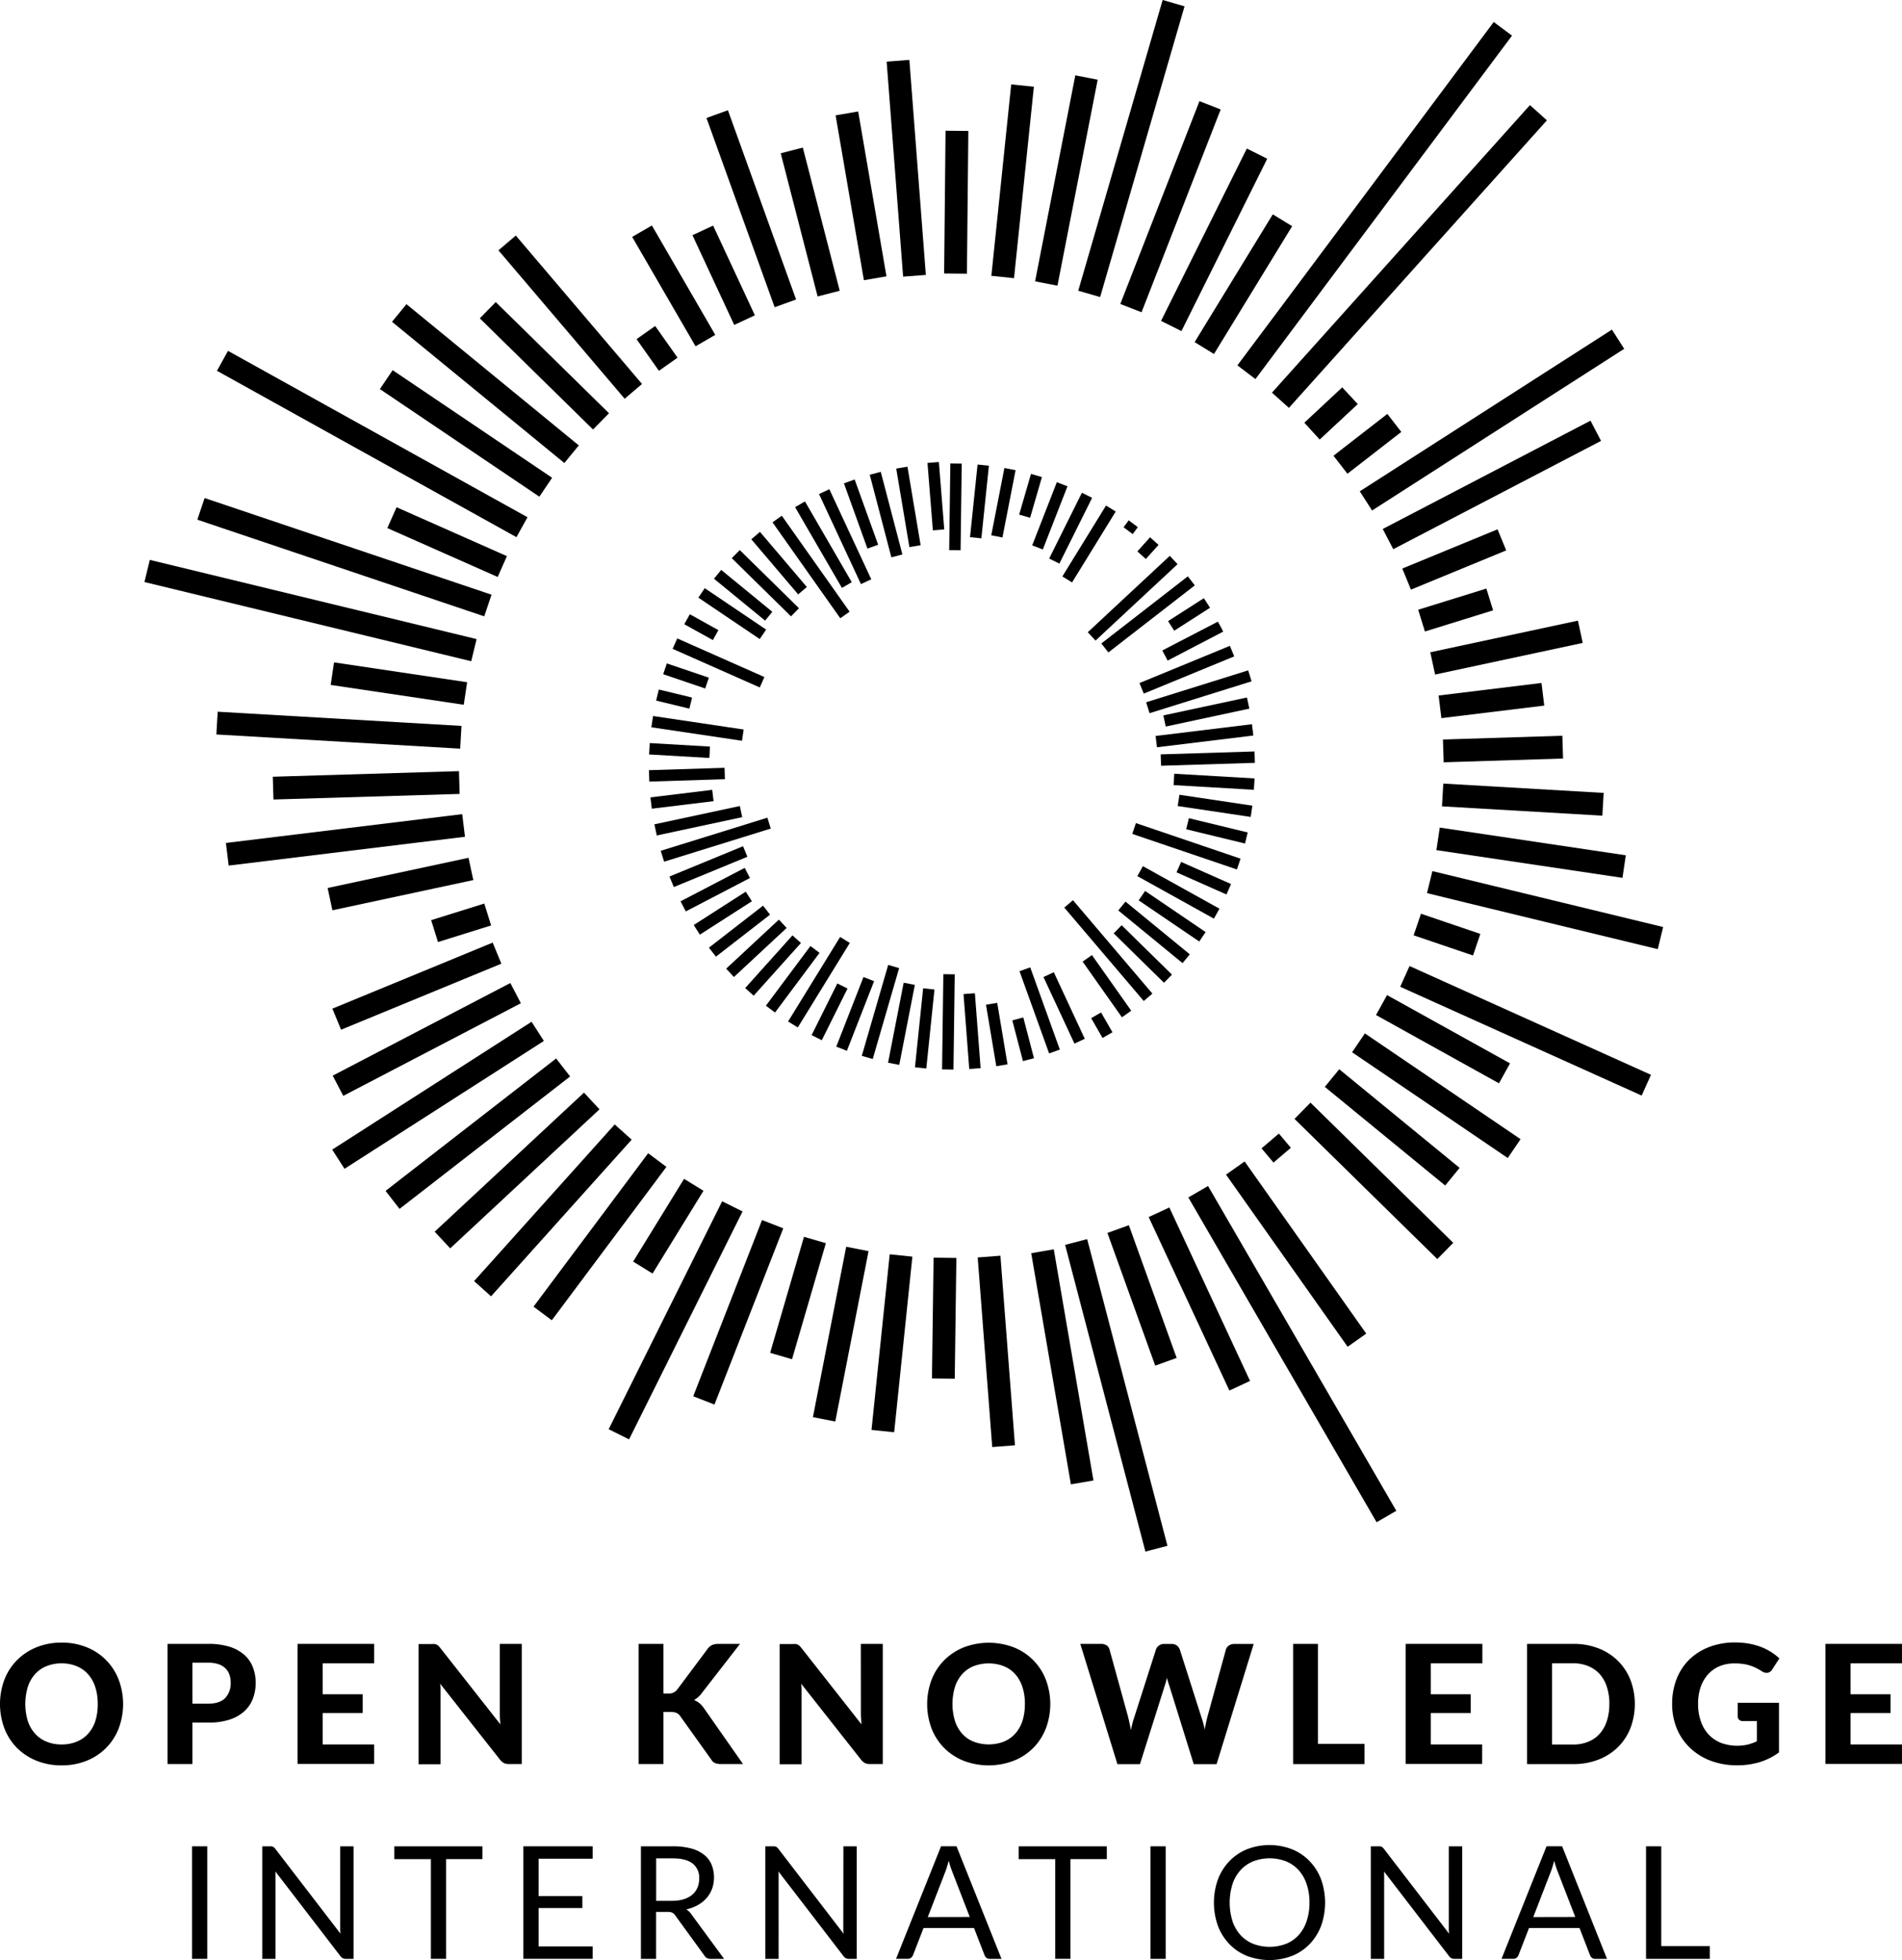 <svg xmlns="http://www.w3.org/2000/svg" viewBox="0 0 666.01 686.27"><title>Open Knowledge International</title><path d="M30.4,576.77a22.94,22.94,0,0,0-8.82-1.64,22.94,22.94,0,0,0-8.82,1.64,20.49,20.49,0,0,0-6.82,4.51,19.94,19.94,0,0,0-4.39,6.8,24.32,24.32,0,0,0,0,17.1A19.87,19.87,0,0,0,5.94,612a20.5,20.5,0,0,0,6.81,4.47,22.94,22.94,0,0,0,8.82,1.64,22.94,22.94,0,0,0,8.82-1.64,19.78,19.78,0,0,0,11.18-11.32,24.26,24.26,0,0,0,0-17A19.84,19.84,0,0,0,30.4,576.77Zm3,25.78A12.35,12.35,0,0,1,30.88,607a10.9,10.9,0,0,1-4,2.8,13.7,13.7,0,0,1-5.29,1,13.8,13.8,0,0,1-5.31-1,10.79,10.79,0,0,1-4-2.8,12.41,12.41,0,0,1-2.55-4.44,20.75,20.75,0,0,1,0-11.89,12.44,12.44,0,0,1,2.51-4.47,10.81,10.81,0,0,1,4-2.81,13.8,13.8,0,0,1,5.31-1,13.7,13.7,0,0,1,5.29,1,10.81,10.81,0,0,1,4,2.81,12.44,12.44,0,0,1,2.51,4.47,18.65,18.65,0,0,1,.87,5.93A19.06,19.06,0,0,1,33.39,602.55Z"/><path d="M85.53,579.4a14.11,14.11,0,0,0-5.18-2.83,24.49,24.49,0,0,0-7.47-1H58.67v42.08h8.7V603.13h5.56a23.41,23.41,0,0,0,7.34-1,14.41,14.41,0,0,0,5.19-2.88,11.6,11.6,0,0,0,3.07-4.44,15.29,15.29,0,0,0,1-5.68,14.79,14.79,0,0,0-1-5.42A11.09,11.09,0,0,0,85.53,579.4Zm-6.65,15.11q-1.91,2-6,2H67.37V582.16h5.52a11,11,0,0,1,3.51.49,6.47,6.47,0,0,1,2.45,1.41,5.6,5.6,0,0,1,1.45,2.2,8.22,8.22,0,0,1,.48,2.86A7.46,7.46,0,0,1,78.88,594.51Z"/><polygon points="104.2 617.61 131 617.61 131 610.79 113 610.79 113 599.79 127 599.79 127 593.21 113 593.21 113 582.39 131 582.39 131 575.57 104.2 575.57 104.2 617.61"/><path d="M175,599.62c0,.63,0,1.3.06,2s.09,1.42.17,2.15l-21.11-26.83a6,6,0,0,0-.64-.7,2.55,2.55,0,0,0-.61-.42,1.93,1.93,0,0,0-.71-.2,8.54,8.54,0,0,0-1,0h-4.58v42.1h7.68V593.34c0-.54,0-1.14,0-1.81s-.07-1.33-.13-2l21,26.65a4.27,4.27,0,0,0,1.36,1.14,3.87,3.87,0,0,0,1.71.33h4.5V575.57H175Z"/><path d="M244.86,596.29a7.11,7.11,0,0,0-1.83-1.06,8.54,8.54,0,0,0,2.7-2.41l13.4-17.25h-7.54a5.53,5.53,0,0,0-2.2.39,4.24,4.24,0,0,0-1.65,1.41L237.1,591.61a3.53,3.53,0,0,1-3.1,1.33h-1.68V575.57h-8.7v42.08h8.7V599.41h2.44a5.48,5.48,0,0,1,2.12.33,3.14,3.14,0,0,1,1.3,1.12L249,616a5,5,0,0,0,.51.7,2.52,2.52,0,0,0,.7.51,3.86,3.86,0,0,0,.94.32,5.59,5.59,0,0,0,1.29.12h7.74L246.43,598A8.34,8.34,0,0,0,244.86,596.29Z"/><path d="M301.45,599.62c0,.63,0,1.3.06,2s.09,1.42.17,2.15l-21.11-26.83a6,6,0,0,0-.64-.7,2.55,2.55,0,0,0-.61-.42,1.93,1.93,0,0,0-.71-.2,8.54,8.54,0,0,0-1,0H273v42.1h7.68V593.34c0-.54,0-1.14,0-1.81s-.07-1.33-.13-2l21,26.65a4.27,4.27,0,0,0,1.36,1.14,3.87,3.87,0,0,0,1.71.33h4.5V575.57h-7.69Z"/><path d="M366.23,605.15a24.19,24.19,0,0,0,0-17,19.84,19.84,0,0,0-11.18-11.34,24.58,24.58,0,0,0-17.63,0,20.49,20.49,0,0,0-6.82,4.51,19.94,19.94,0,0,0-4.39,6.8,24.32,24.32,0,0,0,0,17.1A19.87,19.87,0,0,0,330.6,612a20.36,20.36,0,0,0,6.77,4.48,24.58,24.58,0,0,0,17.63,0A19.76,19.76,0,0,0,366.23,605.15Zm-7.36-8.55a19.11,19.11,0,0,1-.86,6A12.35,12.35,0,0,1,355.5,607a10.9,10.9,0,0,1-4,2.8,14.89,14.89,0,0,1-10.6,0,10.79,10.79,0,0,1-4-2.8,12.35,12.35,0,0,1-2.51-4.45,20.75,20.75,0,0,1,0-11.89,12.44,12.44,0,0,1,2.51-4.47,10.81,10.81,0,0,1,4-2.81,14.89,14.89,0,0,1,10.6,0,10.81,10.81,0,0,1,4,2.81,12.44,12.44,0,0,1,2.51,4.47,18.65,18.65,0,0,1,.87,5.93Z"/><path d="M439,575.6h-6.84a3.1,3.1,0,0,0-1.88.58,2.43,2.43,0,0,0-1,1.33l-6.52,23.72c-.15.6-.31,1.27-.46,2s-.31,1.51-.46,2.32c-.16-.83-.34-1.61-.54-2.32s-.41-1.38-.62-2l-7.57-23.72a3.27,3.27,0,0,0-1.06-1.38,3,3,0,0,0-1.84-.54h-2.55a3,3,0,0,0-1.87.59,2.78,2.78,0,0,0-1,1.32l-7.6,23.72c-.23.66-.45,1.37-.64,2.13s-.38,1.57-.55,2.42c-.15-.84-.31-1.64-.48-2.41l-.48-2.15-6.55-23.73a2.4,2.4,0,0,0-1-1.39,3.37,3.37,0,0,0-1.9-.52h-7.31l13,42.11h7.89l8.7-27.52c.13-.39.26-.81.39-1.28l.39-1.45c.11.5.23,1,.36,1.45a12,12,0,0,0,.42,1.28L418,617.68h8Z"/><polygon points="461.5 610.57 461.5 575.57 452.8 575.57 452.8 617.66 477.8 617.66 477.8 610.58 461.53 610.58 461.5 610.57"/><polygon points="492.2 575.57 492.2 617.61 519 617.61 519 610.79 501 610.79 501 599.79 515 599.79 515 593.21 501 593.21 501 582.39 519.07 582.39 519.07 575.57 519 575.57 492.2 575.57"/><path d="M566.53,581.5a20,20,0,0,0-6.8-4.36,23.73,23.73,0,0,0-8.82-1.57H534.73v42.09h16.18a23.73,23.73,0,0,0,8.82-1.57,19.93,19.93,0,0,0,6.8-4.35,19.25,19.25,0,0,0,4.38-6.66,23.86,23.86,0,0,0,0-16.92A19.54,19.54,0,0,0,566.53,581.5Zm-3,15.1a18.93,18.93,0,0,1-.86,5.93,12.67,12.67,0,0,1-2.49,4.48,10.7,10.7,0,0,1-4,2.81,13.7,13.7,0,0,1-5.29,1h-7.42V582.37h7.42a13.7,13.7,0,0,1,5.29,1,10.81,10.81,0,0,1,4,2.81,12.39,12.39,0,0,1,2.49,4.47,18.73,18.73,0,0,1,.87,6Z"/><path d="M598.07,586.28a11.29,11.29,0,0,1,4-2.87,13.41,13.41,0,0,1,5.31-1,21,21,0,0,1,3.07.2,14.9,14.9,0,0,1,2.46.58,16.46,16.46,0,0,1,2.13.88,22.75,22.75,0,0,1,2,1.15,2.78,2.78,0,0,0,2,.46,2.34,2.34,0,0,0,1.51-1.13l2.52-3.89a19.89,19.89,0,0,0-6.41-4,24,24,0,0,0-4.18-1.16,26.55,26.55,0,0,0-4.87-.42,24.69,24.69,0,0,0-9.12,1.59,20.29,20.29,0,0,0-7,4.44,19.5,19.5,0,0,0-4.42,6.79,23.58,23.58,0,0,0-1.55,8.67,22.48,22.48,0,0,0,1.62,8.61A19.7,19.7,0,0,0,591.8,612a21.15,21.15,0,0,0,7.18,4.48,26,26,0,0,0,9.4,1.61,26.74,26.74,0,0,0,7.7-1.09,22.31,22.31,0,0,0,6.86-3.43V596.2H608.5V601a1.53,1.53,0,0,0,.48,1.15,1.82,1.82,0,0,0,1.32.45h4.9v7.08a19.07,19.07,0,0,1-3.2,1.15,16.51,16.51,0,0,1-9.31-.57,12,12,0,0,1-4.31-2.87,13,13,0,0,1-2.78-4.63,18.26,18.26,0,0,1-1-6.22,17.76,17.76,0,0,1,.9-5.83A12.89,12.89,0,0,1,598.07,586.28Z"/><polygon points="666 582.39 666 575.57 639.2 575.57 639.2 617.61 666 617.61 666 610.79 648 610.79 648 599.79 662 599.79 662 593.21 648 593.21 648 582.39 666 582.39"/><rect x="67.25" y="646.45" width="5.33" height="39.41"/><path d="M119.13,674.36c0,.42,0,.86,0,1.31s.06.92.11,1.39l-22.82-29.7a2.72,2.72,0,0,0-.78-.73,2.42,2.42,0,0,0-1.06-.18H91.83v39.42h4.65V657.79c0-.37,0-.77,0-1.21s0-.89-.08-1.35l22.8,29.67a2.6,2.6,0,0,0,.84.74,2.27,2.27,0,0,0,1.06.22h2.7V646.45h-4.67Z"/><polygon points="138.08 650.94 150.88 650.94 150.88 685.85 156.21 685.85 156.21 650.93 168.94 650.93 168.94 646.46 138.08 646.46 138.08 650.94"/><polygon points="183.24 685.85 207.52 685.85 207.52 681.51 188.6 681.51 188.6 668.06 203.92 668.06 203.92 663.88 188.6 663.88 188.6 650.79 207.52 650.79 207.52 646.45 183.24 646.45 183.24 685.85"/><path d="M240.31,668.54a14.92,14.92,0,0,0,4.08-1.54,11.5,11.5,0,0,0,3.05-2.46,10.4,10.4,0,0,0,1.91-3.26,11.31,11.31,0,0,0,.66-3.91,11.64,11.64,0,0,0-.85-4.52,8.75,8.75,0,0,0-2.63-3.45,12.41,12.41,0,0,0-4.5-2.19,24.25,24.25,0,0,0-6.46-.76H224.43v39.42h5.31V669.42h4.06a3.72,3.72,0,0,1,1.65.29,2.93,2.93,0,0,1,1,.95l10.23,14.08a2.33,2.33,0,0,0,2.15,1.13h4.73l-11.49-15.65A5.76,5.76,0,0,0,240.31,668.54Zm-5-3h-5.55V650.67h5.83c3.07,0,5.37.6,6.92,1.79a6.29,6.29,0,0,1,2.32,5.31,8,8,0,0,1-.61,3.16,6.65,6.65,0,0,1-1.8,2.46,8.35,8.35,0,0,1-3,1.59A13.6,13.6,0,0,1,235.32,665.54Z"/><path d="M295.29,674.36c0,.42,0,.86,0,1.31s.06.92.11,1.39l-22.82-29.7a2.72,2.72,0,0,0-.78-.73,2.35,2.35,0,0,0-1.05-.18H268v39.42h4.64V657.79c0-.37,0-.77,0-1.21s0-.89-.08-1.35l22.8,29.67a2.6,2.6,0,0,0,.84.74,2.27,2.27,0,0,0,1.06.22H300V646.45h-4.67Z"/><path d="M329.52,646.44l-15.76,39.41h4.12a1.77,1.77,0,0,0,1.15-.38,2.14,2.14,0,0,0,.66-.88l3.69-9.52h17.69l3.69,9.52a2.14,2.14,0,0,0,.66.91,1.77,1.77,0,0,0,1.15.36h4.12l-15.75-39.42Zm-4.65,24.79,6.19-16c.18-.47.37-1,.56-1.66s.39-1.33.59-2.08a30.17,30.17,0,0,0,1.18,3.71l6.19,16Z"/><polygon points="387.56 646.45 387.56 646.46 387.57 646.46 387.56 646.45"/><polygon points="356.71 650.94 369.5 650.94 369.5 685.85 374.83 685.85 374.83 650.93 387.56 650.93 387.56 646.46 356.71 646.46 356.71 650.94"/><rect x="402.86" y="646.45" width="5.33" height="39.41"/><path d="M458.6,651.67a17.7,17.7,0,0,0-6.15-4.17,21.89,21.89,0,0,0-15.85,0,17.86,17.86,0,0,0-6.13,4.17,18.71,18.71,0,0,0-4,6.38,24.24,24.24,0,0,0,0,16.25,18.76,18.76,0,0,0,4,6.37,17.64,17.64,0,0,0,6.13,4.14,22.1,22.1,0,0,0,15.85,0,17.63,17.63,0,0,0,6.15-4.14,18.76,18.76,0,0,0,4-6.37,24.28,24.28,0,0,0,0-16.25A18.71,18.71,0,0,0,458.6,651.67Zm-1.07,21a13.71,13.71,0,0,1-2.8,4.87,12,12,0,0,1-4.4,3.05,16.22,16.22,0,0,1-11.52,0,12.19,12.19,0,0,1-4.41-3.05,13.61,13.61,0,0,1-2.82-4.87,21.83,21.83,0,0,1,0-13,13.57,13.57,0,0,1,2.82-4.88,12.32,12.32,0,0,1,4.41-3.07,16,16,0,0,1,11.52,0,12.08,12.08,0,0,1,4.4,3.07,13.84,13.84,0,0,1,2.8,4.88,20,20,0,0,1,1,6.52h0A20.12,20.12,0,0,1,457.53,672.65Z"/><path d="M507.32,674.36c0,.42,0,.86,0,1.31s.06.92.11,1.39l-22.82-29.7a2.72,2.72,0,0,0-.78-.73,2.49,2.49,0,0,0-1.08-.18H480v39.42h4.68V657.79c0-.37,0-.77,0-1.21s0-.89-.08-1.35l22.8,29.67a2.6,2.6,0,0,0,.84.74,2.27,2.27,0,0,0,1.06.22H512V646.45h-4.68Z"/><path d="M541.54,646.44l-15.76,39.41h4.12a1.77,1.77,0,0,0,1.15-.38,2.14,2.14,0,0,0,.66-.88l3.69-9.52h17.69l3.69,9.52a2.14,2.14,0,0,0,.66.91,1.77,1.77,0,0,0,1.15.36h4.12L547,646.44Zm-4.65,24.79,6.19-16c.18-.47.37-1,.56-1.66s.39-1.33.59-2.08a30.17,30.17,0,0,0,1.18,3.71l6.19,16Z"/><polygon points="581.71 681.37 581.71 646.45 576.38 646.45 576.38 685.86 598.71 685.86 598.71 681.38 581.71 681.38 581.71 681.37"/><path d="M439.61,132.73,529.45,12.48l-6.4-4.78s-88.64,118.85-89.76,120.22Z"/><rect x="411.09" y="95.25" width="52.64" height="7.98" transform="matrix(0.52, -0.85, 0.85, 0.52, 123.58, 419.69)"/><rect x="391.44" y="79.98" width="67.41" height="7.98" transform="translate(160.54 427.16) rotate(-63.54)"/><rect x="371.75" y="68.38" width="76.23" height="7.98" transform="translate(193.43 427.88) rotate(-68.68)"/><rect x="343.18" y="48.02" width="106" height="7.98" transform="translate(235.76 417.97) rotate(-73.81)"/><rect x="336.67" y="59.22" width="73.48" height="7.98" transform="translate(239.8 417.58) rotate(-78.95)"/><rect x="320.88" y="59.48" width="67.39" height="7.98" transform="translate(254.88 409.61) rotate(-84.08)"/><rect x="309.86" y="66.81" width="49.98" height="7.98" transform="translate(260.71 404.93) rotate(-89.43)"/><rect x="313.34" y="21.16" width="7.98" height="75.51" transform="translate(-3.57 24.41) rotate(-4.38)"/><rect x="297.49" y="39.27" width="8.02" height="58.57" transform="translate(-7.25 52.01) rotate(-9.74)"/><rect x="279.23" y="50.78" width="7.98" height="51.68" transform="matrix(0.97, -0.25, 0.25, 0.97, -10.17, 74.22)"/><rect x="259.08" y="37.87" width="7.98" height="70.43" transform="translate(-9.2 93.48) rotate(-19.81)"/><rect x="249.41" y="79.05" width="7.98" height="34.65" transform="translate(-17 115.93) rotate(-24.96)"/><rect x="231.92" y="77.96" width="7.98" height="44.27" transform="translate(-18.39 131.77) rotate(-30.09)"/><rect x="226.09" y="115.2" width="7.98" height="13.58" transform="translate(-28.23 155.11) rotate(-35.24)"/><rect x="195.69" y="76.93" width="7.98" height="68.22" transform="translate(-24.37 155.82) rotate(-40.38)"/><rect x="186.64" y="100.29" width="7.98" height="55.57" transform="translate(-34.31 174.39) rotate(-45.53)"/><rect x="165.98" y="95.3" width="7.98" height="78.02" transform="translate(-41.64 180.66) rotate(-50.67)"/><rect x="159.07" y="118.87" width="7.98" height="67.28" transform="matrix(0.56, -0.83, 0.83, 0.56, -54.72, 201.69)"/><rect x="126.35" y="95.48" width="7.98" height="119.96" transform="translate(-68.85 193.92) rotate(-60.95)"/><rect x="152.58" y="168.69" width="7.98" height="42.26" transform="translate(-80.41 256.05) rotate(-66.1)"/><rect x="116.2" y="142.91" width="7.98" height="105.75" transform="matrix(0.32, -0.95, 0.95, 0.32, -103.85, 246.62)"/><rect x="104.74" y="154.9" width="7.98" height="117.74" transform="translate(-124.63 269.11) rotate(-76.38)"/><rect x="135.69" y="215.78" width="7.98" height="47.12" transform="translate(-117.64 342.2) rotate(-81.52)"/><rect x="114.69" y="212.9" width="7.98" height="85.52" transform="translate(-143.44 359.29) rotate(-86.67)"/><rect x="95.62" y="270.98" width="65.22" height="7.98" transform="translate(-8.19 3.97) rotate(-1.72)"/><rect x="79.28" y="290.07" width="83.36" height="7.98" transform="translate(-34.69 16.8) rotate(-6.95)"/><rect x="115" y="305.54" width="50.46" height="7.98" transform="translate(-61.77 36.27) rotate(-12.1)"/><rect x="151.74" y="319.07" width="19.49" height="8.03" transform="translate(-89.01 62.87) rotate(-17.35)"/><rect x="115.63" y="341.29" width="60.7" height="7.98" transform="translate(-120.52 81.64) rotate(-22.39)"/><rect x="114.38" y="359.95" width="70.14" height="7.98" transform="translate(-151.34 110.34) rotate(-27.54)"/><rect x="111.92" y="379.5" width="82.93" height="7.98" transform="translate(-182.74 143.47) rotate(-32.67)"/><rect x="129.51" y="392.94" width="75.61" height="7.98" transform="translate(-208.24 185.98) rotate(-37.82)"/><rect x="145.35" y="405.84" width="71.44" height="7.98" transform="translate(-230.74 233.3) rotate(-42.96)"/><rect x="156.74" y="419.8" width="73.71" height="7.98" transform="translate(-251.1 284.79) rotate(-48.09)"/><rect x="176.57" y="429.04" width="67.05" height="7.98" transform="translate(-262.55 342.11) rotate(-53.23)"/><rect x="217" y="425.34" width="34.02" height="7.98" transform="translate(-254.27 403.59) rotate(-58.39)"/><rect x="191.99" y="458.3" width="89.15" height="7.98" transform="translate(-282.7 468) rotate(-63.53)"/><rect x="225.39" y="455.49" width="66.24" height="7.98" transform="translate(-263.53 533.15) rotate(-68.67)"/><rect x="258.27" y="450.48" width="42.32" height="7.98" transform="translate(-235.1 595.48) rotate(-73.74)"/><rect x="264" y="463.14" width="60.79" height="7.98" transform="translate(-220.5 666.53) rotate(-78.95)"/><rect x="281.41" y="466.33" width="61.82" height="7.98" transform="translate(-187.7 732.47) rotate(-84.08)"/><rect x="309.47" y="457.55" width="42.29" height="7.98" transform="translate(-135.33 785.92) rotate(-89.23)"/><rect x="344.89" y="439.87" width="7.98" height="66.57" transform="translate(-35.12 28.03) rotate(-4.38)"/><rect x="364.48" y="437.51" width="7.98" height="81.75" transform="matrix(0.99, -0.17, 0.17, 0.99, -74.12, 67.61)"/><rect x="386.89" y="433.05" width="7.98" height="111" transform="translate(-110.98 114.92) rotate(-14.67)"/><rect x="395.91" y="428.87" width="7.98" height="49.39" transform="translate(-130.05 162.37) rotate(-19.81)"/><rect x="415.98" y="421.33" width="7.98" height="66.99" transform="translate(-152.66 219.6) rotate(-24.95)"/><rect x="448.54" y="408.4" width="7.98" height="131.45" transform="translate(-176.76 290.88) rotate(-30.1)"/><rect x="449.87" y="402.2" width="7.98" height="73.8" transform="translate(-170.19 342.35) rotate(-35.24)"/><polygon points="447.82 396.9 441.74 402.07 445.93 407.05 452.01 401.88 447.82 396.9"/><rect x="477.09" y="378.43" width="7.98" height="70.06" transform="translate(-150.98 467.12) rotate(-45.53)"/><rect x="483.51" y="367.49" width="7.98" height="54.49" transform="translate(-126.8 521.64) rotate(-50.67)"/><rect x="498.96" y="350.69" width="7.98" height="65.9" transform="translate(-97.02 584.09) rotate(-55.81)"/><rect x="501.3" y="339.23" width="7.98" height="49.25" transform="translate(-58.1 629) rotate(-60.96)"/><rect x="529.15" y="310.46" width="7.98" height="92.91" transform="matrix(0.41, -0.91, 0.91, 0.41, -9.17, 699.74)"/><rect x="502.7" y="316.26" width="7.98" height="21.96" transform="translate(33.94 701.85) rotate(-71.25)"/><path d="M582.37,324.58,501.57,305l-1.89,7.71c2.31.62,80.81,19.62,80.81,19.62Z"/><rect x="532.15" y="265.62" width="7.98" height="65.87" transform="translate(161.87 784.88) rotate(-81.53)"/><rect x="529.25" y="251.85" width="7.98" height="56.25" transform="translate(222.76 796.05) rotate(-86.67)"/><rect x="505.38" y="258.27" width="41.83" height="7.98" transform="translate(-8.02 16.75) rotate(-1.81)"/><rect x="504.1" y="241.29" width="36.29" height="7.98" transform="translate(-25.84 65) rotate(-6.95)"/><rect x="501.09" y="222.75" width="52.87" height="7.98" transform="translate(-35.79 115.52) rotate(-12.09)"/><rect x="497.21" y="209.6" width="25" height="7.98" transform="translate(-40.41 160.76) rotate(-17.25)"/><rect x="491.19" y="191.9" width="36.07" height="7.98" transform="translate(-36.23 208.64) rotate(-22.38)"/><rect x="481.39" y="165.8" width="82.04" height="7.98" transform="translate(-19.33 260.69) rotate(-27.53)"/><rect x="470" y="143.09" width="104.88" height="7.98" transform="translate(3.26 305.28) rotate(-32.67)"/><rect x="466.87" y="151.41" width="23.88" height="7.98" transform="translate(5.29 326.24) rotate(-37.82)"/><path d="M456.73,148l5.38,5.9h0l13.33-12.41L470,135.63S458,146.82,456.73,148Z"/><rect x="425.89" y="85.81" width="135.27" height="7.98" transform="translate(97.1 397.17) rotate(-48.1)"/><rect x="394.42" y="182.61" width="3.02" height="3.99" transform="translate(11.01 391.18) rotate(-53.22)"/><rect x="366.77" y="188.47" width="29.15" height="3.99" transform="translate(19.22 415.34) rotate(-58.38)"/><rect x="362.04" y="182.94" width="25.72" height="3.99" transform="translate(42.29 438.16) rotate(-63.54)"/><rect x="355.74" y="178.62" width="23.74" height="3.99" transform="translate(65.75 457.45) rotate(-68.69)"/><rect x="353.45" y="171.62" width="14.84" height="3.99" transform="translate(93.51 471.76) rotate(-73.81)"/><rect x="339.36" y="174.03" width="24.01" height="3.99" transform="translate(111.31 487.18) rotate(-78.96)"/><rect x="330.19" y="173.57" width="25.56" height="3.99" transform="translate(132.97 498.6) rotate(-84.08)"/><rect x="319.4" y="175.48" width="30.34" height="3.99" transform="translate(152.67 509.66) rotate(-89.24)"/><rect x="325.72" y="161.86" width="4" height="23.68" transform="translate(-12.81 26.69) rotate(-4.57)"/><rect x="316.1" y="163.55" width="3.99" height="27.87" transform="translate(-24.97 55.05) rotate(-9.52)"/><rect x="308.28" y="165.23" width="3.99" height="29.89" transform="translate(-35.52 84.45) rotate(-14.67)"/><rect x="299.51" y="167.84" width="3.99" height="24.28" transform="translate(-43.15 112.83) rotate(-19.81)"/><rect x="293.94" y="170.51" width="3.99" height="34.79" transform="translate(-51.65 142.43) rotate(-24.96)"/><rect x="286.34" y="174.36" width="3.99" height="32.69" transform="translate(-56.76 170.32) rotate(-30.1)"/><rect x="282" y="177.95" width="3.99" height="41.14" transform="translate(-62.5 200.25) rotate(-35.24)"/><rect x="270.81" y="184.51" width="3.99" height="25.33" transform="translate(-62.75 223.71) rotate(-40.38)"/><rect x="266.01" y="189.67" width="3.99" height="29.07" transform="translate(-65.47 252.34) rotate(-45.52)"/><rect x="258.23" y="196.85" width="3.99" height="23.15" transform="translate(-65.92 277.61) rotate(-50.67)"/><rect x="254.4" y="201.88" width="4" height="25.92" transform="translate(-65.1 307.22) rotate(-55.99)"/><rect x="243.58" y="213.87" width="3.99" height="11.45" transform="translate(-65.61 327.7) rotate(-60.96)"/><rect x="249.6" y="215.42" width="3.99" height="33.38" transform="translate(-62.54 368.1) rotate(-66.1)"/><rect x="238.22" y="228.92" width="3.99" height="15.53" transform="translate(-61.12 388.06) rotate(-71.25)"/><path d="M229.76,245.3l11.64,2.82.94-3.88s-10.39-2.5-11.65-2.82Z"/><rect x="242.25" y="239" width="3.99" height="32.08" transform="translate(-43.99 459.05) rotate(-81.53)"/><rect x="235.96" y="252.22" width="3.99" height="21.13" transform="translate(-38.21 485.07) rotate(-86.67)"/><rect x="227.29" y="269.25" width="26.49" height="3.99" transform="translate(-8.4 7.69) rotate(-1.8)"/><rect x="227.92" y="277.86" width="21.79" height="3.99" transform="translate(-32.11 30.95) rotate(-6.95)"/><rect x="229.22" y="285.37" width="30.59" height="3.99" transform="translate(-54.76 57.59) rotate(-12.09)"/><rect x="231.08" y="292" width="39.1" height="3.99" transform="translate(-75.91 87.55) rotate(-17.25)"/><rect x="234.14" y="301.44" width="27.86" height="3.99" transform="translate(-96.85 117.31) rotate(-22.38)"/><rect x="237.79" y="309.5" width="25.33" height="3.99" transform="translate(-115.59 150.97) rotate(-27.52)"/><rect x="242.28" y="317.73" width="21.64" height="3.99" transform="translate(-132.57 187.27) rotate(-32.68)"/><rect x="246.95" y="324.04" width="23.99" height="3.99" transform="translate(-145.51 227.19) rotate(-37.81)"/><rect x="252.26" y="330.04" width="25.22" height="3.99" transform="translate(-155.23 269.4) rotate(-42.94)"/><rect x="258.31" y="336.07" width="24.79" height="3.99" transform="translate(-161.71 313.78) rotate(-48.1)"/><rect x="264.55" y="340.88" width="26.07" height="3.99" transform="translate(-163.23 360.22) rotate(-53.26)"/><rect x="269.39" y="341.9" width="34.75" height="3.99" transform="translate(-156.42 407.8) rotate(-58.38)"/><rect x="280.38" y="352.28" width="20.21" height="3.99" transform="translate(-156.13 456.4) rotate(-63.53)"/><rect x="286.37" y="353.02" width="26.17" height="3.99" transform="translate(-140.22 504.66) rotate(-68.65)"/><rect x="291.73" y="352.32" width="33.15" height="3.99" transform="translate(-117.92 551.61) rotate(-73.81)"/><rect x="301.39" y="356.46" width="28.54" height="3.99" transform="translate(-96.61 599.64) rotate(-78.96)"/><rect x="309.9" y="358.08" width="27.8" height="3.99" transform="translate(-67.7 645.08) rotate(-84.09)"/><rect x="315.43" y="355.8" width="33.34" height="3.99" transform="translate(-30.13 685.05) rotate(-89.23)"/><rect x="338.39" y="347.87" width="3.99" height="26.31" transform="translate(-26.58 27.05) rotate(-4.38)"/><rect x="347.03" y="351.31" width="3.99" height="21.83" transform="translate(-55.1 62.71) rotate(-9.52)"/><rect x="356.27" y="356.51" width="3.99" height="14.75" transform="translate(-80.43 102.52) rotate(-14.66)"/><rect x="362.06" y="338.48" width="3.99" height="30.59" transform="translate(-98.35 144.31) rotate(-19.81)"/><rect x="370.62" y="340.05" width="3.99" height="25.71" transform="translate(-114.09 190.11) rotate(-24.95)"/><rect x="382.47" y="352.75" width="3.99" height="7.98" transform="matrix(0.87, -0.5, 0.5, 0.87, -127.04, 240.83)"/><rect x="385.61" y="333.36" width="3.99" height="23.86" transform="translate(-128.19 286.84) rotate(-35.23)"/><rect x="386.11" y="311.37" width="3.99" height="42.93" transform="translate(-123.17 330.73) rotate(-40.38)"/><rect x="398.18" y="321.68" width="3.99" height="24.69" transform="translate(-118.53 385.6) rotate(-45.53)"/><rect x="402.1" y="311.91" width="3.99" height="29.1" transform="translate(-104.55 432.03) rotate(-50.66)"/><rect x="408.45" y="307.99" width="3.99" height="25.63" transform="translate(-85.56 480.04) rotate(-55.81)"/><rect x="410.63" y="297.13" width="3.99" height="30.66" transform="translate(-60.88 521.45) rotate(-60.95)"/><rect x="419.53" y="297.92" width="3.99" height="19.12" transform="translate(-30.37 568.29) rotate(-66.1)"/><rect x="413.44" y="276.96" width="3.99" height="38.7" transform="translate(1.21 594.31) rotate(-71.23)"/><rect x="424.13" y="280.32" width="3.99" height="21.19" transform="translate(42.99 636.48) rotate(-76.37)"/><rect x="423.47" y="269.24" width="3.99" height="25.83" transform="translate(83.59 661.3) rotate(-81.51)"/><rect x="423.13" y="259.64" width="3.99" height="28.16" transform="translate(127.17 682.23) rotate(-86.67)"/><rect x="406.48" y="263.62" width="32.87" height="3.99" transform="translate(-8.04 13.26) rotate(-1.78)"/><rect x="404.76" y="255.61" width="33.99" height="3.99" transform="translate(-28.07 52.93) rotate(-6.95)"/><rect x="407.45" y="247.31" width="29.94" height="3.99" transform="translate(-42.85 94) rotate(-12.09)"/><rect x="401.09" y="240.18" width="37.43" height="4.01" transform="translate(-53.13 136.24) rotate(-17.35)"/><rect x="398.47" y="232.49" width="34.24" height="3.99" transform="translate(-57.97 175.82) rotate(-22.37)"/><polygon points="426.45 217.66 407 227.75 408.86 231.29 428.32 221.15 427.41 219.38 426.45 217.66"/><rect x="408.92" y="213.14" width="14.89" height="3.99" transform="translate(-50.27 258.71) rotate(-32.66)"/><rect x="382.86" y="213.13" width="38.32" height="3.99" transform="translate(-47.48 291.62) rotate(-37.81)"/><rect x="376.99" y="207.45" width="39.25" height="3.99" transform="translate(-36.37 326.46) rotate(-42.96)"/><rect x="398.65" y="189.93" width="6.65" height="3.99" transform="translate(-9.39 362.8) rotate(-48.08)"/></svg>
